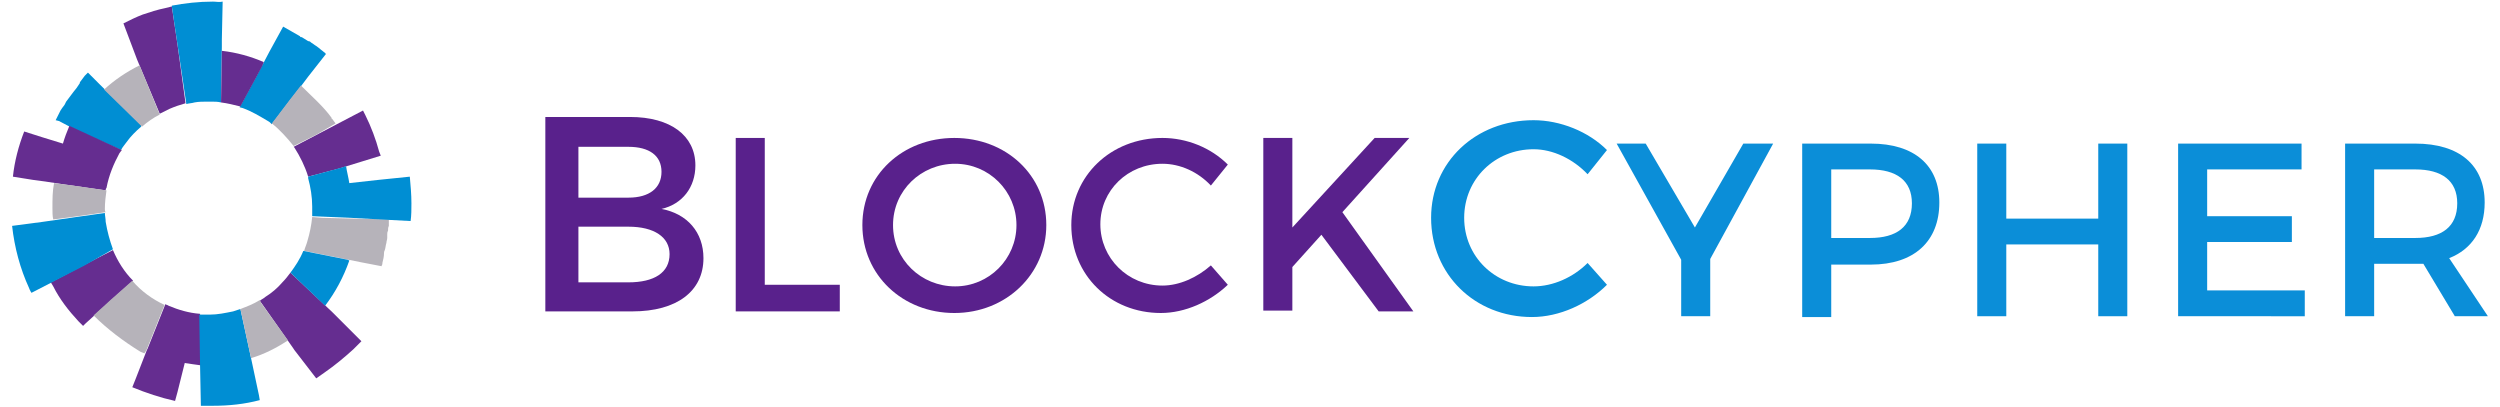<svg version="1.1" id="Layer_2" xmlns="http://www.w3.org/2000/svg" xmlns:xlink="http://www.w3.org/1999/xlink" x="0px" y="0px" width="309.9px" height="50.5px" viewBox="0 0 309.9 50.5" enable-background="new 0 0 309.9 50.5" xml:space="preserve">
<g>
	<g>
		<g enable-background="new    ">
			<path fill="#59218C" d="M78.1,14.5c5,0,8.1,2.3,8.1,6c0,2.7-1.6,4.8-4.2,5.4c3.2,0.6,5.2,2.9,5.2,6.1c0,4.1-3.3,6.6-8.8,6.6H67.6
				V14.5H78.1z M71.7,24.5h6.2c2.6,0,4.1-1.2,4.1-3.2s-1.5-3.1-4.1-3.1h-6.2V24.5z M71.7,35h6.2c3.2,0,5.1-1.2,5.1-3.5
				c0-2.1-1.9-3.4-5.1-3.4h-6.2V35z"/>
		</g>
		<g enable-background="new    ">
			<path fill="#0B8ED8" d="M199.2,18.6l-2.4,3c-1.8-1.9-4.3-3.1-6.7-3.1c-4.8,0-8.6,3.7-8.6,8.5c0,4.8,3.8,8.5,8.6,8.5
				c2.4,0,4.9-1.1,6.7-2.9l2.4,2.7c-2.4,2.4-5.9,4-9.3,4c-7.1,0-12.5-5.3-12.5-12.3c0-6.9,5.5-12.1,12.7-12.1
				C193.4,14.9,196.9,16.3,199.2,18.6z"/>
		</g>
		<g enable-background="new    ">
			<path fill="#59218C" d="M104.1,35.3v3.3H91.2V17.1h3.6v18.2H104.1z"/>
			<path fill="#59218C" d="M129.7,27.9c0,6.1-5,10.9-11.4,10.9c-6.4,0-11.4-4.7-11.4-10.9c0-6.2,5-10.8,11.4-10.8
				C124.7,17.1,129.7,21.7,129.7,27.9z M110.7,27.9c0,4.3,3.5,7.6,7.7,7.6s7.6-3.4,7.6-7.6s-3.4-7.6-7.6-7.6
				C114.2,20.3,110.7,23.6,110.7,27.9z"/>
			<path fill="#59218C" d="M152.2,20.4l-2.1,2.6c-1.6-1.7-3.8-2.7-6-2.7c-4.3,0-7.7,3.3-7.7,7.5c0,4.2,3.4,7.6,7.7,7.6
				c2.1,0,4.3-1,6-2.5l2.1,2.4c-2.2,2.1-5.3,3.5-8.3,3.5c-6.3,0-11.1-4.7-11.1-10.9c0-6.1,4.9-10.8,11.3-10.8
				C147.1,17.1,150.1,18.3,152.2,20.4z"/>
			<path fill="#59218C" d="M163.8,29.1l-3.6,4v5.4h-3.6V17.1h3.6v11.1l10.2-11.1h4.3l-8.3,9.2l8.8,12.3h-4.3L163.8,29.1z"/>
		</g>
		<g enable-background="new    ">
			<path fill="#0B8ED8" d="M212,39.2h-3.6v-7l-8-14.4h3.6l6.1,10.4l6-10.4h3.7L212,32.1V39.2z"/>
			<path fill="#0B8ED8" d="M231.9,17.8c5.4,0,8.5,2.7,8.5,7.3c0,4.8-3.1,7.7-8.5,7.7H227v6.5h-3.6V17.8H231.9z M227,29.5h4.8
				c3.3,0,5.2-1.4,5.2-4.3c0-2.8-1.9-4.2-5.2-4.2H227V29.5z"/>
			<path fill="#0B8ED8" d="M260.1,39.2v-8.9h-11.4v8.9h-3.6V17.8h3.6v9.3h11.4v-9.3h3.6v21.4H260.1z"/>
			<path fill="#0B8ED8" d="M273.6,21v5.8h10.5v3.2h-10.5V36h12.1v3.2H270V17.8h15.3V21H273.6z"/>
			<path fill="#0B8ED8" d="M300.4,32.7c-0.3,0-0.6,0-1,0h-5.1v6.5h-3.6V17.8h8.7c5.5,0,8.6,2.7,8.6,7.3c0,3.4-1.6,5.8-4.4,6.9
				l4.8,7.2h-4.1L300.4,32.7z M299.4,29.5c3.3,0,5.2-1.4,5.2-4.3c0-2.8-1.9-4.2-5.2-4.2h-5.1v8.5H299.4z"/>
		</g>
	</g>
	<g>
		<path fill="#652D90" d="M14,31l-3.5,1.8l-4.2,2.2l0.3,0.5c0.8,1.6,1.9,3,3.1,4.3L9.9,40l0.4,0.4l0.3-0.3l1.1-1l2.2-2l2.6-2.3
			C15.4,33.7,14.6,32.4,14,31z"/>
		<path fill="#B6B3BA" d="M44,27.1L39.9,27l-1.2-0.1c-0.1,1-0.3,2-0.6,3c-0.1,0.4-0.3,0.8-0.4,1.2l1.5,0.3l4,0.8l1.5,0.3l2.6,0.5
			c0-0.1,0.1-0.2,0.1-0.3c0,0,0-0.1,0-0.1c0.1-0.4,0.2-0.8,0.2-1.2c0-0.1,0-0.2,0.1-0.4c0.1-0.3,0.1-0.6,0.2-0.9
			c0-0.2,0.1-0.4,0.1-0.6c0-0.1,0-0.3,0-0.4c0-0.2,0-0.3,0.1-0.5c0-0.2,0-0.4,0.1-0.6c0-0.1,0-0.1,0-0.2c0-0.2,0-0.4,0-0.6L44,27.1z
			"/>
		<path fill="#008ED3" d="M17.5,15.5l-5.1-5l-1.5-1.5l-0.4,0.4l-0.3,0.4c0,0-0.3,0.4-0.3,0.4c0,0,0,0.1,0,0.1c0,0-0.4,0.6-0.4,0.6
			c0,0-0.4,0.5-0.4,0.5l-0.3,0.4c0,0-0.3,0.4-0.3,0.4l-0.3,0.4c0,0-0.2,0.4-0.2,0.4c0,0-0.3,0.4-0.3,0.4l-0.2,0.3l-0.3,0.6
			c0,0-0.3,0.6-0.3,0.6L7.3,15l2.3,1.2l5.4,2.4c0.2-0.4,0.5-0.7,0.7-1c0.5-0.7,1.1-1.3,1.8-1.9L17.5,15.5z"/>
		<path fill="#652D90" d="M47,18.8c-0.4-1.5-1-3.1-1.7-4.5L45,13.7l-8.6,4.5c0,0,0.1,0.1,0.1,0.1c0.7,1.1,1.3,2.3,1.7,3.6l3.8-1
			l5.2-1.6L47,18.8z"/>
		<path fill="#008ED3" d="M40.2,6.5C40,6.3,39.8,6.2,39.6,6c-0.1-0.1-0.3-0.2-0.4-0.3c-0.2-0.1-0.4-0.3-0.6-0.4
			c-0.1-0.1-0.2-0.2-0.4-0.2c-0.3-0.2-0.5-0.3-0.8-0.5c0,0,0,0-0.1,0c0,0-0.1,0-0.1-0.1c-0.7-0.4-1.4-0.8-2.1-1.2l-1.7,3.1l-1,1.9
			l-0.8,1.5l-1.9,3.5c0.1,0,0.3,0.1,0.4,0.1c1.1,0.4,2.1,1,3.1,1.6c0.2,0.1,0.3,0.2,0.5,0.4l2.2-2.9l1.4-1.8l0.9-1.2l2.2-2.8
			C40.3,6.6,40.3,6.5,40.2,6.5z"/>
		<path fill="#008ED3" d="M14,30.9c-0.4-1.1-0.7-2.2-0.9-3.4c0-0.4-0.1-0.8-0.1-1.1c-1.5,0.2-4.9,0.7-7.7,1.1
			c-1.6,0.2-3,0.4-3.8,0.5c0.3,2.7,1,5.3,2.1,7.7c0.1,0.3,0.3,0.6,0.3,0.6l6.6-3.4L14,30.9C14,30.9,14,30.9,14,30.9z"/>
		<path fill="#652D90" d="M22,5.5l-0.7-4.7L20.5,1c-1,0.2-1.9,0.5-2.8,0.8c-0.8,0.3-1.6,0.7-2.4,1.1L17,7.4l2.8,6.7
			c0.4-0.2,0.8-0.4,1.2-0.6c0.7-0.3,1.3-0.5,2-0.7L22,5.5z"/>
		<path fill="#008ED3" d="M26.4,0.2c-1.8,0-3.5,0.2-5.1,0.5l0,0.1L22,5.5l1.1,7.4c0.3-0.1,0.7-0.1,1-0.2c0.5-0.1,1.1-0.1,1.6-0.1
			c0.2,0,0.4,0,0.5,0c0.4,0,0.8,0,1.2,0.1l0.1-6.9l0-0.9l0.1-4.7C27.2,0.3,26.8,0.2,26.4,0.2z"/>
		<path fill="#008ED3" d="M50.8,21.9l-3.9,0.4l-3.6,0.4c-0.1-0.7-0.3-1.4-0.4-2.1l-1,0.3l-3.7,1c0,0.1,0,0.1,0,0.2
			c0.3,1.1,0.5,2.3,0.5,3.5c0,0.4,0,0.8,0,1.2l4.7,0.2l3.7,0.2l3.8,0.2c0.1-0.7,0.1-1.5,0.1-2.2C51,24.1,50.9,23,50.8,21.9z"/>
		<path fill="#652D90" d="M8.6,15.6c-0.3,0.7-0.6,1.5-0.8,2.2L5.2,17L3,16.3c-0.7,1.8-1.2,3.7-1.4,5.6l2.5,0.4l1.5,0.2l2.6,0.4
			l4.9,0.7c0-0.1,0-0.2,0.1-0.3c0.3-1.6,0.9-3,1.6-4.3c0.1-0.1,0.2-0.3,0.3-0.4L8.6,15.6z"/>
		<path fill="#652D90" d="M24.8,38.9c-1.4-0.1-2.7-0.5-3.9-1c-0.1-0.1-0.3-0.1-0.4-0.2l-2.2,5.5l-0.1,0.2l-1.4,3.6l-0.4,1
			c1.7,0.7,3.5,1.3,5.3,1.7l0.3-1.1l0.9-3.6c0.7,0.1,1.3,0.2,2.1,0.3l0-0.1L24.8,38.9z"/>
		<path fill="#008ED3" d="M32.1,49l-1-4.7l-1.3-6c-0.3,0.1-0.6,0.2-0.9,0.3C27.9,38.8,27,39,26,39c-0.2,0-0.4,0-0.6,0
			c-0.2,0-0.4,0-0.7,0l0.1,6.3l0.1,5c0.5,0,1,0,1.5,0c2,0,3.9-0.2,5.8-0.7L32.1,49z"/>
		<path fill="#652D90" d="M41.2,38.7L36,33.8c-0.3,0.4-0.6,0.8-1,1.2c-0.6,0.7-1.3,1.3-2.1,1.8c-0.2,0.2-0.5,0.3-0.7,0.5l0.3,0.4
			l3.8,5.4l0.2,0.3c0,0,2.7,3.5,2.7,3.5l1-0.7c1.3-0.9,2.5-1.9,3.6-2.9c0,0,1-1,1-1L41.2,38.7z"/>
		<path fill="#B6B3BA" d="M17.6,15.7c0.7-0.6,1.4-1.1,2.2-1.5l-2.5-6.1c-1.6,0.8-3.1,1.8-4.4,3L17.6,15.7z"/>
		<path fill="#B6B3BA" d="M13,25.9c0-0.8,0.1-1.6,0.2-2.3l-4.9-0.7l-1.6-0.2c-0.2,1-0.2,2-0.2,3.1c0,0.5,0,1,0.1,1.4
			c2.5-0.3,5.2-0.7,6.5-0.9C13,26.2,13,26.1,13,25.9z"/>
		<path fill="#008ED3" d="M43.1,32.2l-4-0.8l-1.5-0.3c-0.4,1-1,1.9-1.6,2.7l4.3,4.1c1.3-1.7,2.3-3.6,3-5.6L43.1,32.2z"/>
		<path fill="#B6B3BA" d="M32.2,37.2c-0.8,0.5-1.6,0.8-2.4,1.1l1.3,6l0,0.1c1.7-0.5,3.2-1.3,4.6-2.2l-3.3-4.6L32.2,37.2z"/>
		<path fill="#B6B3BA" d="M37.3,10.6l-1.4,1.8l-2.2,2.9c1,0.8,1.9,1.8,2.7,2.8l2.8-1.4l2.4-1.4c-0.1-0.1-0.2-0.3-0.3-0.4
			c-0.1-0.1-0.1-0.2-0.2-0.2c0,0,0,0,0-0.1C40.1,13.2,38.6,11.9,37.3,10.6z"/>
		<path fill="#B6B3BA" d="M18.2,43.3l2.2-5.5c-1.5-0.7-2.9-1.7-4-3l-2.6,2.3l-2.2,2c1.7,1.7,3.7,3.2,5.8,4.5
			c0.2,0.1,0.3,0.1,0.5,0.2l0.2-0.3L18.2,43.3z"/>
		<path fill="#652D90" d="M29.8,13.2l1.9-3.5l0.8-1.5l0.2-0.5c-1.6-0.7-3.4-1.2-5.2-1.4l-0.1,6.4C28.2,12.8,29,13,29.8,13.2z"/>
	</g>
</g>
</svg>
